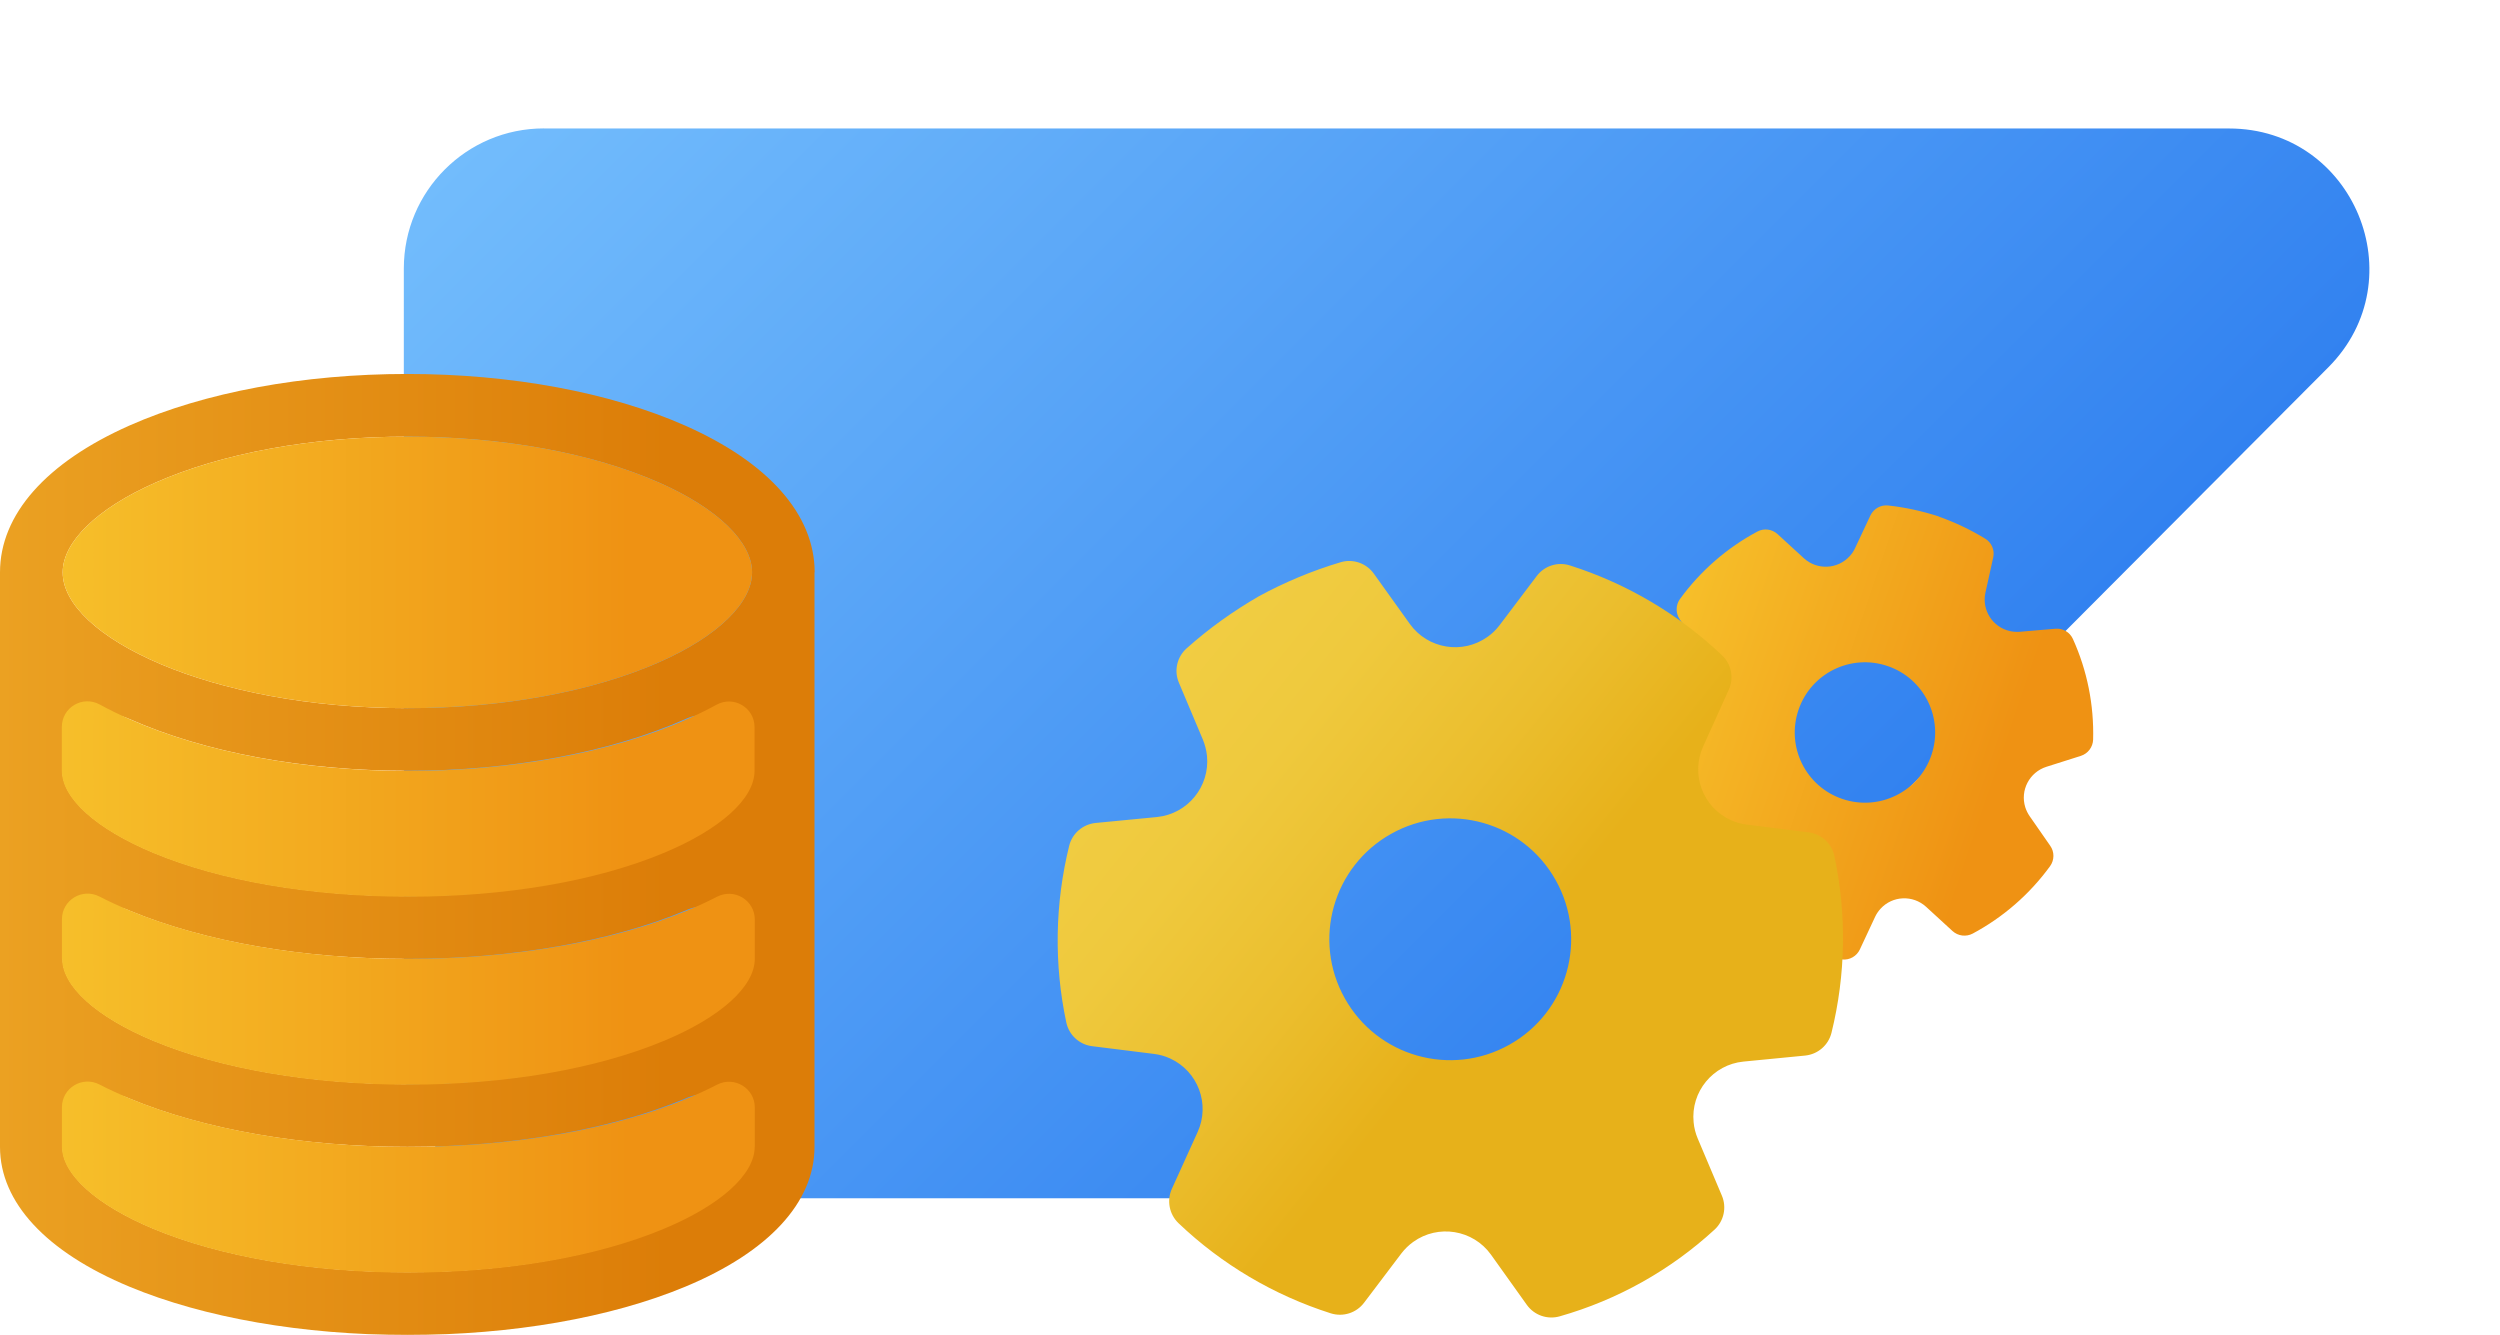 <?xml version="1.0" encoding="UTF-8"?>
<svg id="Layer_2" data-name="Layer 2" xmlns="http://www.w3.org/2000/svg" xmlns:xlink="http://www.w3.org/1999/xlink" viewBox="0 0 295.55 157.81">
  <defs>
    <style>
      .cls-1 {
        filter: url(#drop-shadow-4);
      }

      .cls-2 {
        filter: url(#drop-shadow-2);
      }

      .cls-3 {
        filter: url(#drop-shadow-3);
      }

      .cls-4 {
        fill: url(#linear-gradient-3);
      }

      .cls-5 {
        fill: url(#linear-gradient-4);
      }

      .cls-6 {
        fill: url(#linear-gradient-2);
      }

      .cls-7 {
        fill: url(#linear-gradient-5);
      }

      .cls-8 {
        fill: url(#linear-gradient);
        filter: url(#drop-shadow-1);
      }
    </style>
    <linearGradient id="linear-gradient" x1="79.08" y1="-6.44" x2="202.25" y2="116.74" gradientUnits="userSpaceOnUse">
      <stop offset="0" stop-color="#72bcfc"/>
      <stop offset="1" stop-color="#3282f0"/>
    </linearGradient>
    <filter id="drop-shadow-1" filterUnits="userSpaceOnUse">
      <feOffset dx="0" dy="0"/>
      <feGaussianBlur result="blur" stdDeviation="5"/>
      <feFlood flood-color="#000" flood-opacity=".2"/>
      <feComposite in2="blur" operator="in"/>
      <feComposite in="SourceGraphic"/>
    </filter>
    <filter id="drop-shadow-2" filterUnits="userSpaceOnUse">
      <feOffset dx="0" dy="0"/>
      <feGaussianBlur result="blur-2" stdDeviation="5"/>
      <feFlood flood-color="#000" flood-opacity=".2"/>
      <feComposite in2="blur-2" operator="in"/>
      <feComposite in="SourceGraphic"/>
    </filter>
    <linearGradient id="linear-gradient-2" x1="0" y1="101.01" x2="96.31" y2="101.01" gradientUnits="userSpaceOnUse">
      <stop offset="0" stop-color="#eba122"/>
      <stop offset=".82" stop-color="#dc7d08"/>
    </linearGradient>
    <linearGradient id="linear-gradient-3" x1="7.32" y1="101.04" x2="89.22" y2="101.04" gradientUnits="userSpaceOnUse">
      <stop offset="0" stop-color="#f6bf2a"/>
      <stop offset=".82" stop-color="#ef9213"/>
    </linearGradient>
    <filter id="drop-shadow-3" filterUnits="userSpaceOnUse">
      <feOffset dx="0" dy="0"/>
      <feGaussianBlur result="blur-3" stdDeviation="5"/>
      <feFlood flood-color="#000" flood-opacity=".2"/>
      <feComposite in2="blur-3" operator="in"/>
      <feComposite in="SourceGraphic"/>
    </filter>
    <linearGradient id="linear-gradient-4" x1="1.48" y1="-577.4" x2="53.29" y2="-577.4" gradientTransform="translate(8.44 624.36) rotate(18.8)" xlink:href="#linear-gradient-3"/>
    <filter id="drop-shadow-4" filterUnits="userSpaceOnUse">
      <feOffset dx="0" dy="0"/>
      <feGaussianBlur result="blur-4" stdDeviation="5"/>
      <feFlood flood-color="#000" flood-opacity=".2"/>
      <feComposite in2="blur-4" operator="in"/>
      <feComposite in="SourceGraphic"/>
    </filter>
    <linearGradient id="linear-gradient-5" x1="151.59" y1="551.47" x2="203.54" y2="630.01" gradientTransform="translate(-177.47 -397.71) rotate(-17.71)" gradientUnits="userSpaceOnUse">
      <stop offset="0" stop-color="#f1cd43"/>
      <stop offset=".18" stop-color="#efc93d"/>
      <stop offset=".39" stop-color="#ebbe2e"/>
      <stop offset=".58" stop-color="#e7b11a"/>
    </linearGradient>
  </defs>
  <g id="Layer_1-2" data-name="Layer 1">
    <g>
      <path class="cls-8" d="m64.31,15.19h199.21c14.74,0,22.13,17.8,11.73,28.24l-93.05,93.36c-3.11,3.12-7.33,4.87-11.73,4.87h-106.17c-9.14,0-16.56-7.41-16.56-16.56V31.74c0-9.14,7.41-16.56,16.56-16.56Z"/>
      <g class="cls-2">
        <path class="cls-6" d="m96.29,67.67s.02-.02.02-.04c-.02-6.81-5.46-12.96-15.32-17.32-8.89-3.93-20.55-6.1-32.84-6.1s-23.95,2.16-32.83,6.09C5.44,54.68,0,60.84,0,67.66c0,.05,0,.11,0,.16,0,.03,0,.07,0,.1v67.67c0,6.54,5.43,12.41,15.3,16.52,8.84,3.68,20.51,5.71,32.86,5.71s24.02-2.03,32.86-5.71c9.87-4.11,15.27-9.98,15.27-16.52M18.32,57.08c7.96-3.52,18.56-5.46,29.84-5.46s21.87,1.94,29.84,5.47c6.83,3.02,10.91,6.98,10.91,10.58s-4.08,7.56-10.91,10.58c-7.97,3.53-18.56,5.47-29.84,5.47-23.32,0-40.75-8.48-40.75-16.06,0-3.6,4.08-7.56,10.91-10.58Zm70.59,78.5c0,3.26-4.01,6.88-10.74,9.68-7.95,3.31-18.61,5.14-30.01,5.14s-22.05-1.83-30.01-5.14c-6.72-2.8-10.76-6.42-10.76-9.68v-.75c0-3.97,4.05-6.59,7.7-5.05.07.03.14.06.21.09,8.84,3.68,20.51,5.71,32.86,5.71s24.02-2.03,32.86-5.71c.06-.03.12-.05.18-.08,3.66-1.54,7.71,1.08,7.71,5.05v.74h0Zm-10.74-12.55c-7.95,3.31-18.61,5.14-30.01,5.14s-22.05-1.83-30.01-5.14c-6.72-2.8-10.74-6.42-10.74-9.68,0,0-.02,0-.02,0v-.74c0-3.97,4.05-6.59,7.7-5.05.07.03.14.06.21.09,8.84,3.68,20.51,5.71,32.86,5.71s24.02-2.03,32.86-5.71c.06-.03.12-.05.18-.08,3.66-1.54,7.71,1.08,7.71,5.05v.74h0c0,3.26-4.01,6.88-10.74,9.68Zm0-22.23c-7.95,3.31-18.61,5.14-30.01,5.14s-22.05-1.83-30.01-5.14c-6.72-2.8-10.77-6.42-10.77-9.68,0,0,0,0,0-.01v-1.15c0-4.02,4.15-6.64,7.82-5,.04.02.08.03.12.05,8.89,3.94,20.55,6.11,32.84,6.11s23.95-2.17,32.84-6.1c.03-.01.06-.03.09-.04,3.68-1.64,7.82.98,7.82,5v1.14h0c0,3.26-4.01,6.88-10.74,9.68Z"/>
        <path class="cls-4" d="m18.32,57.08c7.96-3.52,18.56-5.46,29.84-5.46s21.87,1.94,29.84,5.47c6.83,3.02,10.91,6.98,10.91,10.58s-4.08,7.56-10.91,10.58c-7.97,3.53-18.56,5.47-29.84,5.47-23.32,0-40.75-8.48-40.75-16.06,0-3.6,4.08-7.56,10.91-10.58Zm70.9,78.49c0,3.27-4.03,6.91-10.79,9.72-7.99,3.33-18.7,5.16-30.15,5.16s-22.16-1.83-30.15-5.16c-6.76-2.82-10.81-6.45-10.81-9.72v-4.67c0-2.28,2.41-3.74,4.44-2.69,1.1.57,2.28,1.11,3.52,1.63,8.88,3.7,20.6,5.74,33.01,5.74s24.13-2.04,33.01-5.74c1.23-.51,2.38-1.05,3.47-1.61,2.04-1.05,4.46.41,4.46,2.7v4.64s0,0,0,0Zm-10.79-12.5c-7.99,3.33-18.7,5.16-30.15,5.16s-22.16-1.83-30.15-5.16c-6.76-2.82-10.79-6.45-10.79-9.72,0,0-.02,0-.02,0v-4.67c0-2.28,2.41-3.74,4.44-2.69,1.1.57,2.28,1.11,3.52,1.63,8.88,3.7,20.6,5.74,33.01,5.74s24.13-2.04,33.01-5.74c1.23-.51,2.38-1.05,3.47-1.61,2.04-1.05,4.46.41,4.46,2.7v4.64h0c0,3.27-4.03,6.91-10.79,9.72Zm0-22.22c-7.99,3.33-18.7,5.16-30.15,5.16s-22.15-1.83-30.15-5.16c-6.76-2.82-10.82-6.45-10.82-9.72,0,0,0,0,0-.01v-5.18c0-2.31,2.46-3.76,4.49-2.65,1.09.6,2.26,1.17,3.48,1.71,8.93,3.96,20.65,6.14,32.99,6.14s24.06-2.18,32.99-6.13c1.22-.54,2.37-1.11,3.45-1.7,2.03-1.11,4.49.34,4.49,2.65v5.18h0c0,3.27-4.03,6.91-10.79,9.72Z"/>
      </g>
      <g class="cls-3">
        <path class="cls-5" d="m229.2,61.07c1.92.68,3.75,1.55,5.49,2.61.76.46,1.14,1.35.95,2.22l-.92,4.15c-.46,2.07.85,4.11,2.91,4.56.37.08.76.11,1.14.08l4.22-.36c.88-.08,1.71.41,2.07,1.21,1.69,3.73,2.5,7.8,2.39,11.9-.03.88-.61,1.65-1.45,1.92l-4.07,1.29c-2.01.64-3.13,2.78-2.5,4.79.12.37.29.72.51,1.04l2.44,3.51c.51.72.5,1.69-.02,2.41-2.41,3.31-5.54,6.04-9.15,7.97-.78.41-1.73.29-2.38-.3l-3.13-2.87c-1.56-1.42-3.97-1.32-5.39.24-.26.29-.48.61-.64.96l-1.8,3.85c-.37.79-1.2,1.27-2.08,1.18-4.1-.39-8.05-1.73-11.54-3.93-.74-.47-1.11-1.35-.92-2.2l.92-4.14c.45-2.06-.86-4.1-2.92-4.55-.37-.08-.75-.11-1.13-.08l-4.23.36c-.88.08-1.71-.41-2.07-1.22-1.69-3.74-2.5-7.81-2.39-11.91.02-.88.61-1.66,1.45-1.92l4.07-1.29c2.01-.63,3.13-2.77,2.5-4.79-.12-.37-.29-.72-.51-1.04l-2.44-3.5c-.5-.73-.49-1.69.03-2.41,2.41-3.31,5.54-6.04,9.15-7.97.78-.42,1.73-.29,2.38.3l3.12,2.86c1.57,1.43,4,1.31,5.42-.26.26-.28.47-.6.63-.95l1.81-3.85c.38-.8,1.22-1.28,2.11-1.18,2.02.22,4.01.66,5.99,1.3Zm-6.05,17.67c-4.34-1.48-9.06.84-10.53,5.18-1.48,4.34.84,9.06,5.18,10.53,4.34,1.48,9.06-.84,10.53-5.18,1.48-4.34-.84-9.06-5.18-10.53Z"/>
      </g>
      <g class="cls-1">
        <path class="cls-7" d="m148.82,70.49c3.07-1.67,6.31-3.02,9.66-4.02,1.46-.44,3.04.1,3.93,1.34l4.26,5.95c2.12,2.96,6.24,3.64,9.2,1.52.54-.38,1.01-.84,1.41-1.37l4.39-5.81c.91-1.21,2.49-1.72,3.94-1.25,6.72,2.14,12.87,5.78,17.98,10.63,1.1,1.05,1.42,2.68.79,4.06l-3.03,6.7c-1.5,3.31-.04,7.21,3.26,8.71.61.27,1.25.46,1.91.54l7.29.91c1.51.19,2.74,1.31,3.05,2.8,1.47,6.9,1.35,14.04-.34,20.89-.36,1.47-1.61,2.55-3.12,2.7l-7.28.71c-3.61.35-6.26,3.57-5.9,7.18.06.66.23,1.32.49,1.93l2.85,6.74c.59,1.39.24,3-.87,4.02-5.22,4.8-11.49,8.31-18.31,10.25-1.45.41-3-.13-3.88-1.36l-4.24-5.94c-2.12-2.95-6.24-3.62-9.19-1.5-.53.38-1,.84-1.4,1.36l-4.41,5.83c-.91,1.21-2.49,1.71-3.94,1.25-6.72-2.14-12.88-5.78-17.99-10.65-1.1-1.05-1.42-2.68-.79-4.07l3.04-6.7c1.51-3.3.05-7.2-3.25-8.71-.61-.28-1.26-.46-1.93-.54l-7.29-.91c-1.51-.19-2.73-1.31-3.05-2.8-1.47-6.9-1.35-14.04.34-20.89.36-1.47,1.62-2.55,3.13-2.7l7.25-.7c3.63-.37,6.27-3.61,5.91-7.24-.07-.65-.23-1.29-.48-1.9l-2.84-6.74c-.6-1.41-.23-3.04.91-4.06,2.61-2.33,5.46-4.38,8.56-6.17Zm15.65,28.08c-6.89,3.85-9.35,12.56-5.49,19.45,3.85,6.89,12.56,9.35,19.45,5.49,6.89-3.85,9.35-12.56,5.49-19.45-3.85-6.89-12.56-9.35-19.45-5.49Z"/>
      </g>
    </g>
  </g>
</svg>